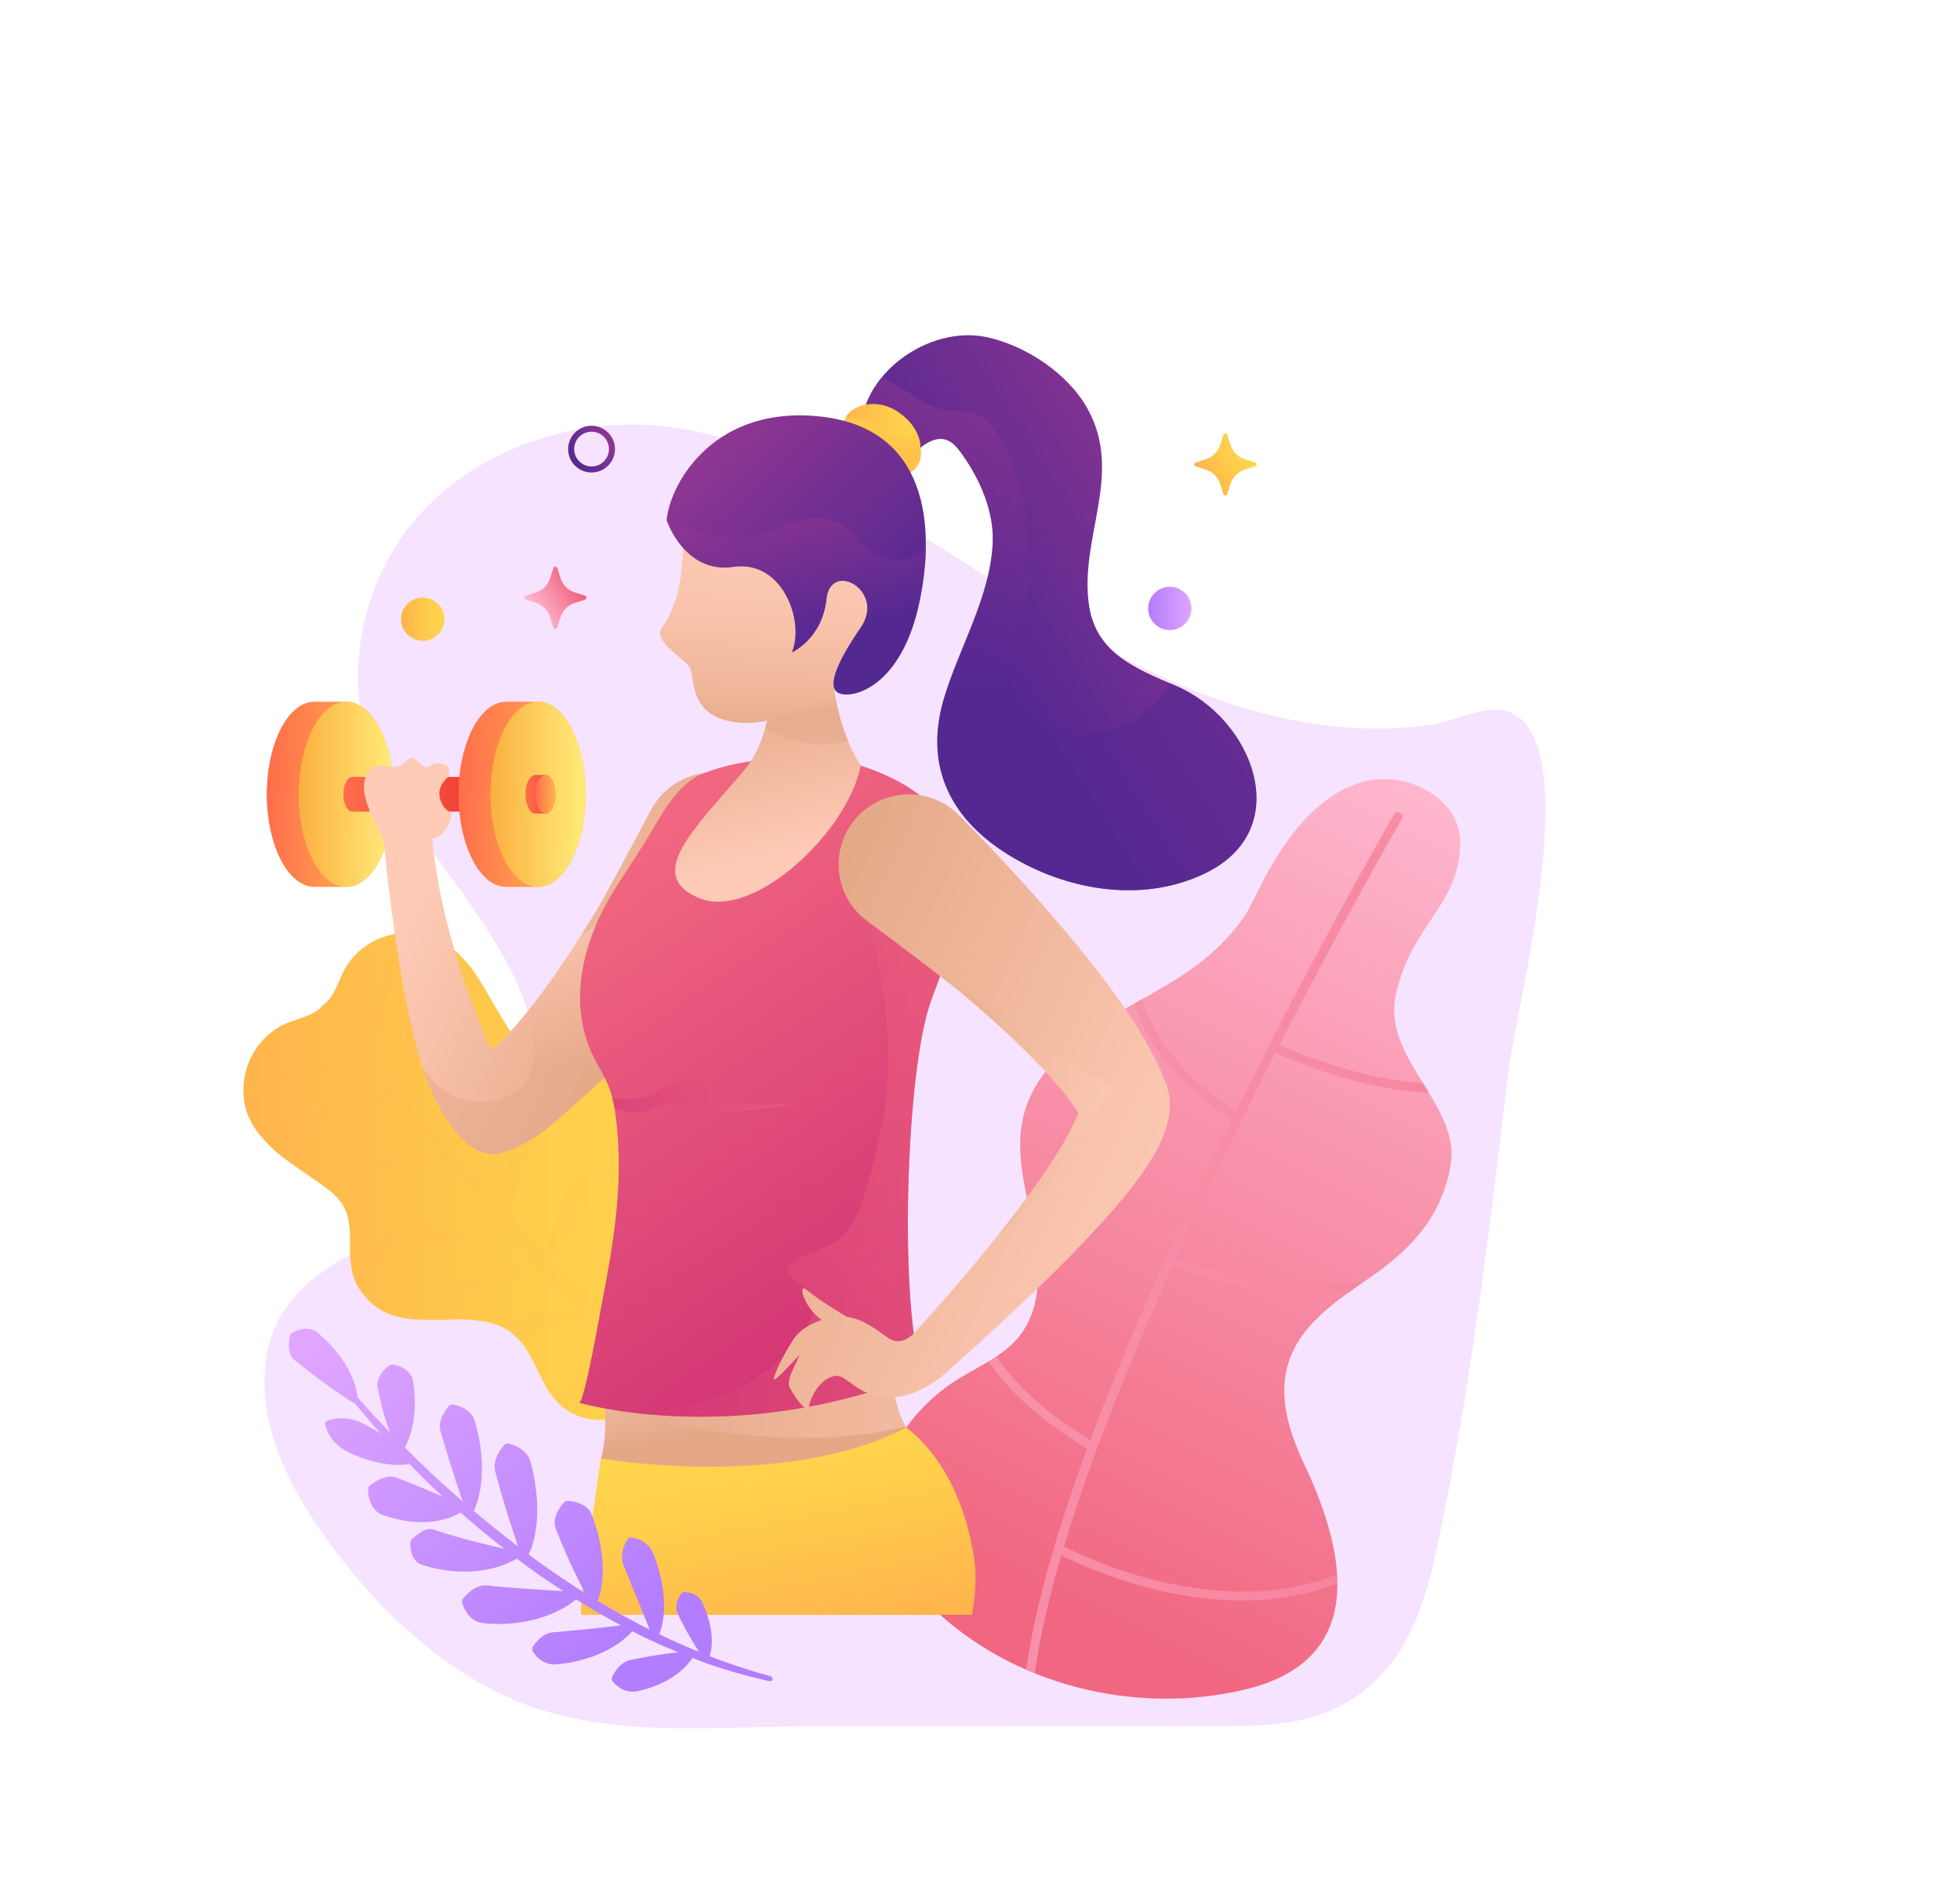 <svg width="730" height="704" viewBox="0 0 730 704" fill="none" xmlns="http://www.w3.org/2000/svg">
<g opacity="0">
<path d="M15.027 -56.892C-7.646 -128.909 -14.626 -173.604 67.392 -243C344.572 -228.91 918.238 -195.306 995.461 -173.604C1091.99 -146.476 1062.97 146.881 1047.83 184.103C1032.68 221.324 951.297 307.754 916.597 335.513C809.186 293.305 740.829 275.039 661.824 335.513C601.96 381.336 592.424 426.99 579.806 510.265C544.602 475.547 536.789 399.862 539.313 384.721C541.332 372.608 71.178 197.351 111.04 148.774C150.902 100.196 143.217 71.176 136.277 53.511C113.469 -4.541 33.757 2.601 15.027 -56.892Z" fill="#F6E3FF"/>
<path d="M431.337 225.792C385.439 203.635 344.509 172.533 300.077 147.576C273.136 132.447 244.298 119.401 213.565 116.07C172.331 111.603 128.544 126.505 101.603 157.985C74.661 189.453 67.142 237.412 86.64 273.953C113.582 324.473 190.617 386.173 137.883 448.44C105.381 486.81 32.201 484.88 33.515 548.598C34.02 572.988 45.937 595.699 59.951 615.685C79.147 643.04 103.195 667.506 132.386 683.807C178.056 709.307 227.744 702.393 277.912 702.368C339.542 702.33 401.16 702.292 462.79 702.254C479.104 702.242 495.823 702.166 511.113 696.475C522.297 692.312 532.343 685.183 539.963 676.022C553.396 659.872 558.653 638.637 562.988 618.095C577.646 548.522 586.05 477.814 594.416 407.219C597.764 379.019 630.266 257.411 594.542 244.781C584.799 241.336 570.519 248.793 560.839 250.383C546.307 252.768 531.471 252.907 516.838 251.468C487.078 248.516 458.139 238.737 431.337 225.792Z" fill="#F6E3FF"/>
</g>
<path d="M427.098 249.442C389.192 231.142 355.388 205.454 318.693 184.841C296.442 172.346 272.626 161.571 247.244 158.819C213.189 155.13 177.026 167.438 154.776 193.438C132.525 219.429 126.315 259.04 142.419 289.219C164.67 330.946 228.291 381.905 184.739 433.333C157.896 465.024 97.458 463.43 98.543 516.057C98.961 536.201 108.802 554.959 120.377 571.466C136.23 594.059 156.091 614.266 180.199 627.73C217.917 648.791 258.954 643.08 300.387 643.059C351.286 643.028 402.175 642.997 453.074 642.965C466.548 642.955 480.355 642.892 492.984 638.193C502.22 634.754 510.517 628.866 516.81 621.3C527.905 607.961 532.246 590.422 535.826 573.456C547.932 515.994 554.873 457.594 561.782 399.288C564.547 375.996 591.39 275.557 561.886 265.126C553.839 262.281 542.046 268.44 534.052 269.753C522.05 271.722 509.797 271.837 497.711 270.649C473.133 268.21 449.234 260.134 427.098 249.442Z" fill="#F6E3FF"/>
<path d="M189.509 383.228C182.433 372.828 177.726 360.052 167.3 352.319C159.357 346.442 148.388 345.994 139.643 350.339C135.124 352.58 131.335 356.029 128.736 360.354C125.981 364.939 124.917 371.192 120.262 374.402C116.682 378.768 110.347 379.321 105.546 381.686C101.027 383.916 97.27 387.407 94.661 391.722C89.61 400.079 89.161 411.022 94.379 419.411C101.246 430.426 113.603 436.147 123.414 444.036C136.877 454.874 124.113 469.766 136.334 483.417C148.555 497.069 167.279 488.555 182.934 492.859C198.588 497.163 197.931 511.169 207.136 521.84C225.484 540.609 250.782 515.858 250.782 515.858C250.782 515.858 277.562 492.703 260.321 472.913C250.417 462.877 236.39 462.388 233.374 446.464C230.357 430.53 240.377 412.595 227.748 399.319C215.13 386.021 199.225 397.505 189.509 383.228Z" fill="url(#paint0_linear)"/>
<path d="M287.226 538.628L287.164 538.586C271.728 529.04 257.253 517.702 243.299 505.77L238.728 501.737C239.041 501.153 239.364 500.559 239.667 499.975C241.671 496.057 243.654 492.597 246.586 490.19C249.498 487.741 253.297 486.397 257.294 484.761C259.288 483.937 261.344 483.072 263.337 482.02C263.921 481.718 264.506 481.405 265.09 481.072C264.621 479.633 263.995 478.206 263.16 476.778C260.644 477.82 258.014 478.716 255.322 479.706C253.287 480.477 251.189 481.29 249.133 482.426C247.087 483.541 245.063 484.927 243.33 486.657C241.598 488.377 240.178 490.398 239.208 492.556C238.206 494.682 237.674 496.88 237.079 498.965C236.985 499.319 236.859 499.652 236.765 499.996L232.967 496.641L222.885 487.199C222.874 487.189 222.864 487.178 222.854 487.168C224.064 485.855 224.993 484.281 225.661 482.697C226.611 480.488 227.216 478.247 227.707 476.174C228.228 474.1 228.573 472.141 229.23 470.619C229.877 469.066 230.702 468.087 231.735 467.399C232.727 466.669 233.979 466.273 235.753 465.94C237.496 465.596 239.636 465.419 241.973 464.95C243.142 464.721 244.374 464.408 245.605 463.929C246.002 463.772 246.378 463.585 246.753 463.408C243.935 461.709 241.264 459.948 239.03 457.655C237.642 457.676 236.15 457.707 234.501 457.916C233.259 458.082 231.933 458.364 230.587 458.874C229.241 459.385 227.884 460.146 226.757 461.157C226.465 461.396 226.172 461.636 225.901 461.886L225.16 462.762L224.45 463.647C224.221 463.95 224.075 464.283 223.887 464.596C223.125 465.867 222.687 467.201 222.342 468.462C221.038 473.558 221.925 477.737 221.622 481.603C221.518 482.854 221.225 484.062 220.683 485.125C218.074 482.645 215.506 480.113 212.949 477.58C209.985 474.621 206.979 471.703 204.068 468.691C205.717 467.326 207.23 465.69 208.357 463.845C209.735 461.667 210.684 459.333 211.551 457.082C213.252 452.58 214.734 448.266 217.239 445.233C218.46 443.701 220.015 442.524 221.904 441.429C223.793 440.366 225.922 439.46 228.103 438.459C229.69 437.73 231.318 436.959 232.883 436C232.946 434.895 233.029 433.78 233.134 432.665C231.13 433.52 228.938 434.083 226.736 434.697C224.461 435.323 222.092 435.979 219.723 437.011C217.364 438.001 214.932 439.585 213.106 441.711C211.279 443.816 210.048 446.234 209.171 448.599C208.284 450.965 207.647 453.299 207 455.54C205.769 459.625 204.485 463.366 201.949 466.492L193.579 457.822L187.463 451.246C189.175 448.881 190.563 446.307 191.763 443.67C195.061 436.427 196.459 428.924 199.496 422.859C201.031 419.837 202.972 417.388 205.456 415.481C207.94 413.563 210.935 412.104 214.202 410.843C217.468 409.572 220.996 408.488 224.607 407.269C226.433 406.654 228.218 406.029 230.117 405.247C230.597 405.039 231.078 404.799 231.547 404.58C230.597 402.746 229.366 400.985 227.748 399.286C227.634 399.172 227.519 399.067 227.404 398.953C225.838 399.38 224.231 399.766 222.551 400.162C218.919 401.006 215.162 401.892 211.352 403.225C207.574 404.58 203.692 406.446 200.352 409.343C198.672 410.75 197.19 412.469 195.948 414.251C194.706 416.054 193.725 417.971 192.921 419.889C191.325 423.745 190.417 427.611 189.77 431.373C189.436 433.249 189.154 435.114 188.872 436.948C188.59 438.751 188.246 440.544 187.807 442.294C187.213 444.608 186.44 446.901 185.365 449.016L184.134 447.693C180.961 444.337 177.934 440.846 174.835 437.428C172.455 434.812 170.128 432.144 167.801 429.476C169.888 428.017 171.693 426.121 173.081 423.984C176.411 418.878 177.694 413.084 179.761 408.176C180.825 405.716 182.005 403.486 183.727 401.694C185.438 399.88 187.369 398.202 189.623 396.754C192.838 394.576 196.428 392.7 200.029 390.585C198.046 390.084 196.146 389.344 194.362 388.156C191.784 389.344 189.196 390.637 186.659 392.21C184.113 393.784 181.681 395.816 179.677 398.255C177.58 400.683 176.244 403.653 175.273 406.456C174.292 409.291 173.635 412.094 172.988 414.814C172.33 417.534 171.735 420.202 170.639 422.63C169.71 424.724 168.375 426.642 166.59 428.09C166.277 427.736 165.964 427.382 165.651 427.027C159.9 420.42 154.223 413.761 148.618 407.029C148.816 406.842 149.036 406.664 149.234 406.466C151.519 404.101 153.346 401.266 154.609 398.369C155.924 395.472 156.769 392.523 157.656 389.72C158.533 386.916 159.43 384.228 160.495 381.8C161.58 379.455 162.906 377.193 164.43 375.036C167.498 370.722 171.412 366.835 175.952 363.688C176.338 363.417 176.745 363.156 177.141 362.885C176.025 361.27 174.835 359.707 173.562 358.227C173.395 358.3 173.228 358.352 173.061 358.435C170.138 359.728 167.32 361.322 164.795 363.333C162.259 365.324 159.879 367.575 157.896 370.19C155.924 372.806 154.254 375.703 153.085 378.85C151.968 381.935 151.311 384.988 150.695 387.906C150.09 390.835 149.495 393.638 148.848 396.337C148.159 399.005 147.376 401.568 145.999 403.84C142.565 399.682 139.173 395.493 135.812 391.283C137.774 389.021 139.33 386.395 140.425 383.696C141.615 380.83 142.44 377.912 143.275 375.078C144.12 372.254 144.955 369.503 146.03 366.96C147.147 364.49 148.514 362.114 150.121 359.884C153.137 355.715 156.957 352.037 161.319 349.088C159.451 348.389 157.5 347.9 155.517 347.649C154.431 348.358 153.377 349.108 152.375 349.921C149.933 351.891 147.658 354.1 145.748 356.653C143.849 359.196 142.231 361.989 141.093 365.001C139.987 367.981 139.277 370.962 138.62 373.869C137.962 376.777 137.347 379.611 136.574 382.341C135.906 384.645 135.092 386.875 133.923 388.907C132.723 387.385 131.492 385.874 130.302 384.342L130.291 384.332C130.083 384.061 129.697 384.009 129.415 384.207C129.133 384.415 129.07 384.811 129.269 385.093C130.521 386.823 131.805 388.532 133.068 390.262C131.554 392.429 129.54 394.326 127.077 395.514C124.52 396.764 121.65 397.4 118.738 397.713C115.816 398.004 112.841 398.036 109.784 398.296C106.747 398.557 103.542 399.13 100.578 400.61C97.625 402.079 95.12 404.288 93.168 406.831C92.344 407.873 91.634 408.988 90.977 410.124C91.29 412.136 91.822 414.116 92.615 416.012C94.984 411.239 98.397 407.06 102.655 404.309C107.101 401.36 113.071 400.276 118.957 399.349C121.911 398.849 124.917 398.275 127.787 397.098C130.323 396.035 132.681 394.461 134.675 392.481C137.962 396.931 141.292 401.35 144.652 405.727C143.421 407.238 141.907 408.561 140.123 409.478C137.639 410.75 134.8 411.385 131.899 411.646C128.997 411.927 126.002 411.792 122.881 411.938C119.782 412.094 116.421 412.5 113.28 414.011C110.138 415.481 107.508 417.794 105.505 420.441C103.772 422.682 102.436 425.162 101.445 427.746C102.968 429.153 104.576 430.477 106.246 431.738C106.308 431.602 106.371 431.467 106.444 431.331C107.665 428.924 109.126 426.673 110.796 424.683C112.497 422.713 114.355 420.983 116.39 419.545C118.425 418.107 120.878 416.94 123.602 416.064C126.326 415.179 129.258 414.595 132.233 414.063C135.197 413.522 138.234 412.948 141.177 411.792C143.17 411 145.08 409.905 146.833 408.551C152.187 415.47 157.625 422.327 163.135 429.122C163.334 429.372 163.542 429.612 163.741 429.862C161.977 430.675 160.036 431.196 158.063 431.446C152.532 432.165 146.854 430.977 140.801 432.061C133.548 433.426 127.609 438.595 124.457 444.941C125.438 445.848 126.252 446.775 126.931 447.734C130.365 442.128 135.698 437.938 141.793 436.177C146.813 434.604 152.647 434.093 158.314 433.061C160.505 432.634 162.707 432.061 164.795 431.144C167.164 434.062 169.533 436.99 171.965 439.866C174.96 443.409 177.872 447.015 180.93 450.496L182.881 452.747C180.805 455.227 178.018 457.051 174.845 457.728C171.37 458.51 167.707 458.03 164.012 457.488C160.307 456.947 156.404 456.217 152.156 456.603C147.877 457.009 143.755 458.645 140.311 461.157C136.846 463.637 133.976 466.951 132.107 470.765C131.721 471.557 131.377 472.37 131.085 473.193C131.627 475.694 132.577 478.195 134.216 480.675C134.894 478.143 135.927 475.767 137.294 473.652C139.089 470.89 141.469 468.535 144.183 466.722C146.917 464.929 149.944 463.626 153.116 462.887C156.341 462.168 160.015 461.907 163.824 461.688C167.634 461.448 171.61 461.23 175.461 460.104C178.895 459.125 182.015 457.165 184.51 454.643L190.02 461.021L198.129 470.035C195.531 471.87 192.462 473.183 189.31 473.975C187.035 474.558 184.687 474.85 182.339 475.079C180.011 475.319 177.559 475.382 174.939 476.236C173.645 476.653 172.34 477.351 171.234 478.247C170.117 479.133 169.199 480.196 168.437 481.311C166.913 483.552 165.995 485.959 165.306 488.314C164.983 489.398 164.732 490.492 164.482 491.566C165.734 491.534 166.997 491.503 168.26 491.493C168.521 490.878 168.782 490.263 169.032 489.648C169.94 487.553 170.921 485.563 172.132 483.916C173.374 482.28 174.73 481.04 176.536 480.154C178.341 479.227 180.627 478.591 182.923 477.81L189.78 475.538C193.078 474.444 196.407 473.297 199.57 471.62C202.565 475.006 205.727 478.268 208.816 481.582C211.071 483.989 213.335 486.376 215.631 488.752C215.224 488.856 214.807 488.96 214.379 489.023C210.288 489.721 206.019 488.564 201.323 489.012C198.996 489.252 196.397 489.929 194.028 491.764C192.389 493.004 191.22 494.692 190.458 496.422C192.306 497.797 193.798 499.402 195.082 501.174C195.165 500.986 195.238 500.778 195.322 500.601C196.073 499.048 196.981 497.922 198.088 497.193C199.194 496.495 200.78 495.859 202.617 495.234C206.312 493.962 210.664 492.608 214.932 491.42C215.757 491.18 216.592 490.888 217.427 490.586C217.781 490.94 218.115 491.305 218.47 491.649L228.301 501.549L233.561 506.53C232.674 507.541 231.62 508.406 230.43 509.052C226.725 511.084 222.342 511.678 218.157 513.367C216.059 514.211 213.993 515.347 212.146 516.91C211.206 517.66 210.361 518.567 209.578 519.505C208.858 520.422 208.263 521.422 207.804 522.464C208.827 523.444 209.87 524.309 210.924 525.038C211.018 524.861 211.112 524.663 211.217 524.486C211.707 523.694 212.229 522.965 212.855 522.318C213.513 521.651 214.212 521.005 214.984 520.432C216.519 519.275 218.23 518.233 220.025 517.181C223.615 515.034 227.529 512.877 231.286 510.47C232.518 509.657 233.635 508.667 234.668 507.593L238.446 511.168C252.17 523.777 266.489 535.866 282.206 546.381C282.248 546.412 282.3 546.443 282.342 546.475C284.513 547.819 287.352 547.152 288.698 544.984C290.065 542.817 289.397 539.972 287.226 538.628Z" fill="url(#paint1_linear)"/>
<path d="M485.918 545.746C480.574 534.418 476.275 521.663 479.343 509.522C483.444 493.297 498.577 484.053 511.394 475.07C526.172 464.711 537.12 452.685 540.293 433.979C543.81 413.273 518.95 396.911 519.273 375.902C519.346 371.14 520.745 366.502 522.362 362.021C529.313 342.742 543.904 334.457 543.862 313.584C543.831 297.368 523.907 286.937 508.2 291.074C492.503 295.211 481.305 308.988 473.227 323.046C465.149 337.104 466.443 339.564 455.193 351.267C443.618 363.303 427.932 370.296 413.624 378.924C399.326 387.553 385.33 399.246 381.249 415.43C377.784 429.175 382.095 443.494 384.85 457.406C387.605 471.308 388.346 487.2 379.319 498.132C373.599 505.062 364.958 508.72 357.297 513.409C338.272 525.06 323.619 547.247 328.419 569.006C330.914 580.292 338.209 589.942 346.454 598.04C376.647 627.677 422.62 639.057 463.531 629.376C508.461 618.726 502.262 580.386 485.918 545.746Z" fill="url(#paint2_linear)"/>
<path opacity="0.5" d="M404.847 539.733C404.032 539.15 402.874 538.399 401.517 537.513C393.836 532.532 379.225 523.028 368.193 507.115C369.174 506.531 370.134 505.927 371.074 505.291C381.75 520.662 395.913 529.864 403.354 534.689C404.398 535.367 405.306 535.95 406.057 536.471C416.984 507.146 431.397 473.778 449.265 436.46C452.427 429.852 455.6 423.339 458.752 416.962C452.886 413.408 430.228 398.36 422.474 373.818C423.476 373.255 424.467 372.692 425.469 372.13C432.566 395.692 454.326 410.323 460.244 413.939C464.46 405.425 468.635 397.172 472.695 389.262C472.705 389.252 472.705 389.231 472.705 389.22C472.716 389.2 472.726 389.179 472.737 389.158C498.056 339.782 518.939 303.819 519.211 303.35C519.68 302.548 520.703 302.277 521.507 302.746C522.31 303.215 522.582 304.236 522.112 305.038C521.58 305.945 501.375 340.835 476.567 389.179C482.944 392.034 507 402.163 530.013 403.466C530.733 404.633 531.453 405.8 532.162 406.978C524.199 406.738 515.339 405.384 505.612 402.893C491.251 399.225 479.197 394.056 475.022 392.18C463.124 415.471 450.246 441.712 438.024 468.703C445.674 471.6 477.965 482.75 508.19 477.269C506.155 478.676 504.098 480.103 502.053 481.573C498.337 481.979 494.486 482.198 490.51 482.198C485.584 482.198 480.47 481.885 475.189 481.25C456.81 479.051 441.5 473.621 436.647 471.756C420.762 507.052 406.099 543.464 396.278 576.082C401.267 578.635 420.877 588.066 445.048 591.526C464.899 594.371 482.589 592.652 497.993 586.43C498.066 587.566 498.097 588.702 498.108 589.817C487.243 594.027 475.325 596.164 462.519 596.164C456.716 596.164 450.726 595.726 444.579 594.851C420.804 591.453 401.288 582.366 395.318 579.354C390.695 595.111 387.24 609.93 385.393 623.238C384.318 622.8 383.243 622.363 382.178 621.894C385.32 599.717 392.876 572.289 404.847 539.733Z" fill="url(#paint3_linear)"/>
<path d="M219.148 575.739L223.782 543.266C223.782 543.266 313.401 533.293 337.531 531.751C357.611 546.945 361.942 575.739 361.942 575.739C365.073 587.817 361.942 601.521 361.942 601.521H216.456C215.996 594.142 219.148 575.739 219.148 575.739Z" fill="url(#paint4_linear)"/>
<path d="M223.782 509.784C223.782 509.784 227.602 531.189 223.782 543.267C223.782 543.267 291.975 555.356 337.53 531.752C333.345 525.853 330.141 504.959 330.141 504.959C330.141 504.959 230.628 515.557 223.782 509.784Z" fill="url(#paint5_linear)"/>
<path opacity="0.5" d="M330.141 504.959C330.141 504.959 333.189 524.863 337.228 531.304C288.52 543.913 225.369 524.665 225.369 524.665C227.111 521.893 231.443 516.735 236.066 511.483C264.328 511.972 330.141 504.959 330.141 504.959Z" fill="url(#paint6_linear)"/>
<path d="M99.378 295.858C99.378 276.819 107.31 261.396 117.099 261.396H128.997C138.786 261.396 146.718 276.829 146.718 295.858C146.718 314.898 138.786 330.321 128.997 330.321H117.099C112.486 330.321 108.291 326.892 105.139 321.275C103.542 318.431 102.217 315.023 101.246 311.219C100.046 306.602 99.378 301.381 99.378 295.858Z" fill="url(#paint7_linear)"/>
<path opacity="0.5" d="M99.378 295.859C99.378 295.067 99.398 294.285 99.419 293.514C99.576 293.785 100.964 295.859 105.107 295.859C109.532 295.859 111.401 292.222 111.401 292.222C112.34 296.578 125.667 320.15 131.376 330.009C130.593 330.217 129.8 330.332 128.986 330.332H117.089C112.476 330.332 108.28 326.903 105.128 321.286C103.531 318.441 102.206 315.034 101.235 311.23C100.046 306.603 99.378 301.382 99.378 295.859Z" fill="url(#paint8_linear)"/>
<path d="M128.997 330.321C119.21 330.321 111.276 314.892 111.276 295.858C111.276 276.825 119.21 261.396 128.997 261.396C138.784 261.396 146.718 276.825 146.718 295.858C146.718 314.892 138.784 330.321 128.997 330.321Z" fill="url(#paint9_linear)"/>
<path opacity="0.5" d="M144.913 311.032C142.022 322.453 135.989 330.321 128.997 330.321C119.207 330.321 111.276 314.888 111.276 295.859C111.276 294.629 111.307 293.42 111.369 292.222C115.711 299.767 127.473 316.347 144.913 311.032Z" fill="url(#paint10_linear)"/>
<path d="M131.199 289.387H170.785C172.622 289.387 174.114 292.284 174.114 295.858C174.114 299.433 172.622 302.33 170.785 302.33H131.199C129.362 302.33 127.87 299.433 127.87 295.858C127.88 292.284 129.362 289.387 131.199 289.387Z" fill="url(#paint11_linear)"/>
<path d="M188.517 261.396H200.415C210.204 261.396 218.136 276.829 218.136 295.858C218.136 314.898 210.204 330.321 200.415 330.321H188.517C178.727 330.321 170.796 314.887 170.796 295.858C170.796 276.819 178.727 261.396 188.517 261.396Z" fill="url(#paint12_linear)"/>
<path opacity="0.5" d="M170.837 293.556C171.077 293.941 172.507 295.859 176.504 295.859C180.929 295.859 182.798 292.222 182.798 292.222C183.737 296.578 197.075 320.161 202.784 330.019C202.011 330.217 201.229 330.332 200.425 330.332H188.527C178.738 330.332 170.806 314.898 170.806 295.869C170.795 295.087 170.806 294.316 170.837 293.556Z" fill="url(#paint13_linear)"/>
<path d="M182.693 295.858C182.693 314.898 190.625 330.321 200.415 330.321C210.204 330.321 218.136 314.887 218.136 295.858C218.136 276.819 210.204 261.396 200.415 261.396C190.625 261.396 182.693 276.819 182.693 295.858Z" fill="url(#paint14_linear)"/>
<path d="M199.403 288.678H203.139C205.174 288.678 206.834 291.898 206.834 295.858C206.834 299.828 205.185 303.038 203.139 303.038H199.403C197.368 303.038 195.708 299.818 195.708 295.858C195.708 291.887 197.368 288.678 199.403 288.678Z" fill="url(#paint15_linear)"/>
<path d="M199.454 295.858C199.454 299.828 201.103 303.038 203.149 303.038C205.184 303.038 206.843 299.818 206.843 295.858C206.843 291.887 205.194 288.678 203.149 288.678C201.103 288.678 199.454 291.887 199.454 295.858Z" fill="url(#paint16_linear)"/>
<path opacity="0.5" d="M216.33 311.032C213.439 322.453 207.407 330.321 200.414 330.321C190.625 330.321 182.693 314.888 182.693 295.859C182.693 294.629 182.724 293.42 182.797 292.222C187.129 299.767 198.891 316.347 216.33 311.032Z" fill="url(#paint17_linear)"/>
<path d="M135.604 294.618C134.956 288.136 139.068 284.905 141.229 285.114C143.389 285.332 147.063 286.385 149.234 285.103C151.394 283.821 152.26 281.299 154.64 282.883C157.019 284.467 158.105 286.844 160.046 285.332C161.987 283.821 163.72 284.04 165.88 284.905C168.04 285.77 167.174 289.157 167.174 289.157C167.174 289.157 162.613 292.533 163.834 297.317C165.056 302.1 168.051 302.121 168.166 303.486C168.28 304.851 165.557 311.906 161.705 312.24C161.507 312.386 161.278 312.521 161.037 312.657C164.461 351.423 182.485 390.19 182.485 390.19C182.954 390.305 183.403 390.388 183.841 390.472C186.774 387.877 189.895 384.604 192.89 381.124C196.365 377.07 199.778 372.693 203.086 368.139C209.703 359.02 216.028 349.329 222.018 339.356C225.243 334.01 234.532 316.638 242.464 301.683C249.414 288.584 265.863 283.863 278.72 291.293C292.215 299.088 295.941 316.867 286.704 329.414C284.471 332.446 282.634 334.927 281.695 336.146C274.17 346.036 266.457 355.8 258.411 365.409C250.333 374.996 242.067 384.5 233.019 393.702C228.5 398.308 223.772 402.831 218.679 407.25C209.213 415.441 201.938 423.715 189.874 428.415C187.567 429.311 185.136 430.093 182.673 429.853C172.507 428.863 164.951 415.691 160.923 406.739C160.641 406.114 160.38 405.52 160.13 404.936C155.767 394.734 153.502 383.427 151.206 372.849C148.107 358.551 142.794 317.555 143.212 313.855C143.222 313.845 136.261 301.089 135.604 294.618Z" fill="url(#paint18_linear)"/>
<path opacity="0.5" d="M160.129 404.936C159.127 402.581 158.24 400.153 157.426 397.704C171.349 418.671 195.186 409.855 197.826 399.309C199.58 392.306 198.974 381.332 198.859 373.746C200.279 371.912 201.688 370.046 203.076 368.139C207.647 361.845 212.062 355.269 216.341 348.526C219.326 346.286 222.018 344.504 223.772 343.545C229.345 340.533 237.068 368.41 242.724 374.444C243.935 375.736 244.676 377.966 245.073 380.801C241.169 385.157 237.172 389.461 232.998 393.702C228.479 398.308 223.751 402.831 218.658 407.25C209.192 415.441 201.917 423.715 189.853 428.415C187.546 429.311 185.115 430.093 182.651 429.853C172.486 428.863 164.93 415.691 160.902 406.739C160.641 406.114 160.38 405.509 160.129 404.936Z" fill="url(#paint19_linear)"/>
<path d="M320.55 163.03C319.319 139.52 346.016 120.929 367.525 125.587C382.116 128.744 397.771 139.103 405.076 152.286C418.654 176.796 401.758 200.484 405.65 225.755C408.364 243.419 423.393 249.223 438.108 255.518C466.61 267.721 482.892 308.905 448.806 325.329C426.993 335.844 401.016 332.311 380.206 321.077C355.837 307.926 343.365 287.459 351.641 259.936C357.225 241.345 368.6 222.774 369.728 202.714C370.406 190.573 364.885 178.13 357.84 168.522C356.358 166.5 354.615 164.458 352.205 163.749C348.917 162.78 345.452 164.593 342.801 166.761C340.15 168.928 337.739 171.586 334.515 172.753C329.15 174.702 322.481 171.242 320.989 165.74C320.738 164.864 320.603 163.957 320.55 163.03Z" fill="url(#paint20_linear)"/>
<path opacity="0.5" d="M334.681 143.959C341.475 147.607 346.193 152.661 354.125 152.88C361.211 153.067 366.492 153.932 370.729 160.32C379.204 173.086 390.632 205.475 378.097 240.073C366.043 273.338 418.07 287.021 435.843 254.569C436.594 254.892 437.346 255.215 438.097 255.538C466.6 267.742 482.881 308.926 448.795 325.35C426.982 335.865 401.006 332.332 380.195 321.098C355.826 307.946 343.354 287.479 351.63 259.957C357.214 241.366 368.59 222.795 369.717 202.734C370.395 190.594 364.874 178.151 357.83 168.543C356.348 166.521 354.605 164.478 352.194 163.77C348.906 162.801 345.441 164.614 342.79 166.782C340.14 168.949 337.729 171.606 334.504 172.774C329.139 174.722 322.47 171.263 320.978 165.76C320.738 164.874 320.602 163.968 320.55 163.051C320.112 154.62 323.264 146.825 328.482 140.51C330.757 141.479 333.721 143.449 334.681 143.959Z" fill="url(#paint21_linear)"/>
<path d="M342.79 166.772C342.79 166.772 343.364 159.727 334.911 153.724C326.468 147.722 316.897 150.942 314.779 155.892C312.66 160.842 314.737 166.376 327.334 173.785C339.941 181.194 344.095 172.316 342.79 166.772Z" fill="url(#paint22_linear)"/>
<path opacity="0.5" d="M314.779 155.892C314.779 155.882 314.789 155.882 314.789 155.871C322.877 154.985 329.108 160.821 334.639 162.801C337.906 163.968 340.077 162.582 341.392 161.05C342.978 164.302 342.79 166.772 342.79 166.772C344.095 172.305 339.941 181.184 327.334 173.785C314.737 166.376 312.66 160.842 314.779 155.892Z" fill="url(#paint23_linear)"/>
<path d="M320.582 285.166C320.582 285.166 290.295 277.392 262.126 288C253.662 291.189 247.755 300.891 243.497 308.27C238.738 316.513 233.311 324.204 228.353 332.259C217.186 350.402 211.185 373.443 221.006 393.556C222.895 397.423 225.306 401.039 226.851 405.061C228.426 409.136 229.063 413.492 229.564 417.827C232.215 441.025 228.531 463.211 224.064 486.023C223.594 488.431 217.635 522.518 215.683 522.518C215.683 522.518 274.306 539.723 343.49 511.597C334.921 487.753 337.05 399.225 346.84 372.568C356.64 345.9 375.76 303.288 320.582 285.166Z" fill="url(#paint24_linear)"/>
<path d="M286.016 246.483C286.016 246.483 291.14 270.597 276.487 287.73C258.171 309.145 240.105 326.152 260.394 334.541C280.682 342.92 315.687 309.968 320.582 285.166C312.264 272.244 309.049 253.496 310.26 243.012C303.779 240.918 286.016 246.483 286.016 246.483Z" fill="url(#paint25_linear)"/>
<path opacity="0.5" d="M310.187 243.992C309.477 252.246 311.283 264.907 315.896 276.048C302.579 279.622 291.411 274.953 285.055 271.098C287.675 261.323 286.882 252.235 286.339 248.411C292.33 246.816 303.695 245.274 310.187 243.992Z" fill="url(#paint26_linear)"/>
<path d="M336.508 185.196C336.508 185.196 331.874 161.853 303.267 160.394C274.671 158.935 254.57 177.172 254.57 196.138C254.57 215.105 252.525 225.213 246.492 233.957C243.069 238.927 254.57 245.003 256.887 248.65C259.204 252.298 255.708 267.554 275.777 269.211C295.857 270.889 346.297 248.088 336.508 185.196Z" fill="url(#paint27_linear)"/>
<path d="M248.277 193.679C248.277 193.679 254.894 213.875 273.179 211.155C291.463 208.435 299.802 231.455 294.96 243.012C294.96 243.012 306.242 237.958 307.797 223.202C309.352 208.445 329.974 220.096 320.634 233.685C311.293 247.285 307.056 257.383 313.652 258.55C320.248 259.717 336.111 253.496 342.331 224.754C348.552 196.013 345.462 159.883 306.2 155.225C266.948 150.566 249.832 178.922 248.277 193.679Z" fill="url(#paint28_linear)"/>
<path opacity="0.5" d="M287.623 197.608C304.113 189.646 314.007 193.22 318.953 200.348C323.232 206.528 336.362 213.302 344.815 204.163C344.701 211.103 343.772 218.117 342.331 224.744C336.111 253.486 320.248 259.707 313.652 258.54C307.056 257.373 311.303 247.275 320.634 233.675C329.974 220.076 309.352 208.425 307.797 223.192C306.242 237.948 294.96 243.002 294.96 243.002C299.802 231.445 291.463 208.435 273.179 211.155C254.894 213.875 248.277 193.679 248.277 193.679C248.277 193.679 271.133 205.569 287.623 197.608Z" fill="url(#paint29_linear)"/>
<path opacity="0.5" d="M300.616 480.605C290.034 473.258 291.14 471.695 303.413 466.255C315.687 460.805 319.329 460.356 327.96 421.308C336.602 382.26 322.846 342.941 322.846 342.941C329.161 337.574 343.313 340.888 355.868 345.536C353.509 355.249 349.762 364.617 346.84 372.569C337.04 399.226 334.911 487.754 343.49 511.597C298.874 529.73 258.661 529.021 235.711 526.229C286.235 525.812 311.199 487.952 300.616 480.605Z" fill="url(#paint30_linear)"/>
<path d="M288.207 513.483C288.573 511.513 291.203 505.552 295.482 498.976C298.247 494.725 303.027 492.64 306.064 491.702C299.552 487.263 296.64 477.217 300.616 480.604C305.062 484.397 315.28 490.452 315.28 490.452C315.29 490.473 315.301 490.483 315.311 490.504C321.917 491.286 327 495.902 331.123 498.56C336.487 502.009 341.152 495.777 341.152 495.777C344.429 492.224 347.758 488.503 351.004 484.804C354.26 481.094 357.485 477.353 360.658 473.59C366.993 466.035 373.172 458.376 379.058 450.622C384.944 442.9 390.538 434.949 395.287 427.102C397.624 423.204 399.774 419.234 401.162 415.784C401.34 415.347 401.507 414.909 401.653 414.482C399.534 411.189 396.779 407.614 393.794 404.113C390.319 400.059 386.509 396.015 382.523 392.055C374.528 384.114 365.908 376.382 356.964 368.941C352.163 364.94 336.414 353.091 322.846 342.961C310.949 334.093 308.82 317.127 318.15 305.591C327.95 293.482 346.109 292.554 357.099 303.601C359.761 306.268 361.921 308.467 362.985 309.582C371.606 318.534 380.091 327.642 388.346 337.063C396.591 346.504 404.721 356.134 412.424 366.471C416.275 371.64 420.032 376.997 423.612 382.708C427.17 388.46 430.604 394.483 433.516 401.726L432.702 400.173C434.069 402.549 434.862 404.998 435.259 407.135C435.666 409.292 435.718 411.157 435.645 412.783C435.478 416.045 434.852 418.421 434.215 420.505C432.879 424.601 431.314 427.55 429.738 430.311C426.565 435.73 423.236 440.139 419.844 444.401C413.06 452.832 405.942 460.314 398.793 467.692C391.623 475.029 384.297 482.073 376.887 488.993C369.487 495.954 362.046 502.676 354.365 509.45C354.365 509.45 343.636 520.746 331.123 520.465C318.609 520.183 315.572 511.607 310.813 512.555C306.054 513.504 302.537 518.808 301.357 523.539C300.314 527.739 294.699 517.86 294.24 517.099C292.33 513.931 296.922 507.709 297.725 504.771C293.019 509.658 287.832 515.452 288.207 513.483Z" fill="url(#paint31_linear)"/>
<path opacity="0.5" d="M371.804 459.94C371.794 459.94 371.794 459.95 371.783 459.95C374.246 456.855 376.689 453.739 379.068 450.613C384.954 442.891 390.548 434.939 395.297 427.092C397.635 423.195 399.785 419.224 401.173 415.775C401.35 415.337 401.517 414.899 401.663 414.472C399.545 411.179 396.789 407.605 393.805 404.103C390.329 400.049 386.52 396.006 382.533 392.046C374.539 384.105 365.918 376.372 356.974 368.932C355.554 367.754 353.175 365.878 350.19 363.575C350.19 363.575 386.989 386.731 394.243 393.536C401.496 400.331 417.381 402.227 413.603 407.136C409.814 412.034 387.887 448.549 371.804 459.94Z" fill="url(#paint32_linear)"/>
<path opacity="0.5" d="M241.712 413.419C238.028 415.014 233.436 414.555 228.927 413.055C228.687 411.606 228.395 410.168 228.03 408.751C231.912 409.543 236.16 409.73 240.376 408.605C246.826 406.896 251.001 400.664 258.254 402.863C258.901 403.061 259.538 403.311 260.143 403.634C262.825 405.072 264.735 407.49 267.501 408.813C271.415 410.689 275.975 411.179 280.254 411.46C286.986 411.762 295.711 411.054 295.711 411.054C295.711 411.054 273.596 415.743 263.159 413.315C252.723 410.897 252.754 408.636 241.712 413.419Z" fill="url(#paint33_linear)"/>
<path d="M195.781 221.899L199.684 220.638C202.137 219.846 204.057 217.928 204.84 215.49L206.103 211.592C206.332 210.883 207.334 210.883 207.564 211.592L208.827 215.49C209.62 217.938 211.54 219.856 213.982 220.638L217.886 221.899C218.595 222.128 218.595 223.128 217.886 223.358L213.982 224.618C211.53 225.41 209.609 227.328 208.827 229.767L207.564 233.664C207.334 234.373 206.332 234.373 206.103 233.664L204.84 229.767C204.047 227.318 202.126 225.4 199.684 224.618L195.781 223.358C195.071 223.128 195.071 222.128 195.781 221.899Z" fill="url(#paint34_linear)"/>
<path d="M445.33 172.274L449.234 171.013C451.686 170.221 453.607 168.303 454.389 165.865L455.652 161.967C455.882 161.258 456.884 161.258 457.113 161.967L458.376 165.865C459.169 168.314 461.09 170.231 463.532 171.013L467.435 172.274C468.145 172.503 468.145 173.503 467.435 173.733L463.532 174.993C461.079 175.785 459.159 177.703 458.376 180.142L457.113 184.039C456.884 184.748 455.882 184.748 455.652 184.039L454.389 180.142C453.596 177.693 451.676 175.775 449.234 174.993L445.33 173.733C444.621 173.503 444.621 172.492 445.33 172.274Z" fill="url(#paint35_linear)"/>
<path d="M220.328 176.004C225.139 176.004 229.053 172.096 229.053 167.292C229.053 162.488 225.139 158.58 220.328 158.58C215.516 158.58 211.603 162.488 211.603 167.292C211.603 172.096 215.516 176.004 220.328 176.004ZM220.328 160.81C223.907 160.81 226.809 163.718 226.809 167.282C226.809 170.856 223.897 173.753 220.328 173.753C216.748 173.753 213.847 170.846 213.847 167.282C213.836 163.718 216.748 160.81 220.328 160.81Z" fill="url(#paint36_linear)"/>
<path d="M435.697 234.696C431.242 234.696 427.63 231.089 427.63 226.641C427.63 222.192 431.242 218.585 435.697 218.585C440.153 218.585 443.765 222.192 443.765 226.641C443.765 231.089 440.153 234.696 435.697 234.696Z" fill="url(#paint37_linear)"/>
<path d="M157.437 238.687C152.981 238.687 149.369 235.081 149.369 230.632C149.369 226.183 152.981 222.576 157.437 222.576C161.892 222.576 165.504 226.183 165.504 230.632C165.504 235.081 161.892 238.687 157.437 238.687Z" fill="url(#paint38_linear)"/>
<path d="M287.059 624.437L287.039 624.426C279.326 622.3 271.738 619.778 264.287 616.912C264.986 614.859 265.143 612.723 265.111 610.681C265.038 608.263 264.652 605.939 264.057 603.709C263.452 601.479 262.69 599.322 261.74 597.258C261.323 596.206 260.665 595.247 259.622 594.507C258.557 593.777 257.252 593.173 255.113 593.048C254.414 593.006 253.788 593.361 253.454 593.913L253.412 593.976C252.306 595.768 251.992 597.112 251.898 598.332C251.815 599.54 252.118 600.562 252.608 601.479C253.495 603.375 254.466 605.22 255.447 607.054C256.438 608.888 257.503 610.681 258.578 612.473C259.152 613.421 259.736 614.349 260.321 615.308C255.332 613.286 250.417 611.097 245.574 608.742C246.649 605.866 247.139 602.823 247.306 599.822C247.442 596.362 247.119 592.933 246.503 589.588C245.856 586.264 244.969 583.002 243.779 579.865C243.257 578.271 242.537 576.749 241.201 575.499C239.834 574.269 238.174 573.175 235.315 572.727C234.626 572.623 233.958 572.946 233.624 573.519L233.582 573.592C232.121 576.02 231.777 577.844 231.662 579.573C231.589 581.272 232.059 582.721 232.685 584.117C233.77 586.962 234.97 589.776 236.108 592.6L239.594 601.083L241.963 607.012C241.952 607.012 241.942 607.002 241.932 607.002C240.116 606.116 238.331 605.189 236.567 604.209L231.234 601.354C228.343 599.697 225.463 598.05 222.613 596.331C223.772 593.277 224.273 590.088 224.471 586.941C224.649 583.336 224.346 579.792 223.772 576.322C223.187 572.862 222.29 569.496 221.131 566.224C220.557 564.588 220.109 562.9 218.595 561.649C217.134 560.388 215.151 559.325 211.54 559.085C210.862 559.044 210.236 559.336 209.839 559.825L209.787 559.898C207.543 562.681 206.854 564.682 206.635 566.495C206.531 567.402 206.625 568.214 206.844 568.975C207.094 569.725 207.428 570.455 207.7 571.195C208.837 574.154 210.09 577.072 211.394 579.969C212.667 582.877 214.045 585.753 215.496 588.661C216.278 590.224 217.061 591.797 217.886 593.402C212.01 589.734 206.259 585.857 200.655 581.783C199.382 580.887 198.14 579.938 196.887 579C198.421 575.884 199.183 572.497 199.653 569.184C200.196 565.338 200.175 561.534 199.903 557.793C199.622 554.042 199.048 550.363 198.181 546.757C197.795 544.944 197.399 543.131 196.052 541.578C194.727 540.036 192.974 538.608 189.623 537.733C188.945 537.555 188.256 537.785 187.818 538.274L187.776 538.316C185.511 540.859 184.75 542.881 184.374 544.788C184.196 545.736 184.207 546.632 184.332 547.487C184.468 548.341 184.76 549.165 184.958 550.009C185.814 553.354 186.795 556.668 187.776 559.971C188.757 563.275 189.843 566.568 190.907 569.861C191.565 571.883 192.233 573.894 192.911 575.978C187.317 571.758 181.848 567.37 176.505 562.827C177.84 559.794 178.623 556.595 179.082 553.385C179.573 549.717 179.594 546.028 179.302 542.391C179.02 538.754 178.394 535.169 177.465 531.657C177.235 530.782 177.006 529.896 176.724 529.031C176.411 528.176 175.941 527.353 175.294 526.613C173.958 525.133 172.132 523.768 168.646 523.205C168.061 523.112 167.498 523.351 167.153 523.779L166.913 524.081C164.847 526.655 164.106 528.562 163.876 530.354C163.563 532.157 164.231 533.637 164.68 535.211C165.588 538.347 166.569 541.474 167.54 544.61C168.51 547.747 169.523 550.894 170.587 554.094C171.14 555.792 171.704 557.501 172.299 559.252C169.209 556.564 166.152 553.864 163.135 551.092C158.929 547.226 154.838 543.235 150.81 539.181C152.093 536.763 152.907 534.314 153.492 531.834C154.129 529.062 154.452 526.269 154.504 523.487C154.546 520.704 154.4 517.922 153.93 515.171C153.795 513.785 153.408 512.43 152.302 511.232C151.759 510.637 151.06 510.075 150.163 509.575C149.213 509.085 148.242 508.605 146.698 508.293H146.687C145.998 508.157 145.32 508.345 144.819 508.751C142.45 510.669 141.573 512.149 140.937 513.566C140.363 514.973 140.488 516.213 140.791 517.432C141.229 519.902 141.824 522.361 142.46 524.842C143.118 527.322 143.89 529.812 144.84 532.324C145.017 532.782 145.205 533.251 145.393 533.72C141.208 529.427 137.127 525.019 133.193 520.506C132.859 517.599 131.972 514.848 130.824 512.274C129.509 509.387 127.818 506.73 125.918 504.27C124.019 501.8 121.89 499.56 119.573 497.528C118.999 497.017 118.415 496.496 117.799 496.027C117.162 495.579 116.421 495.245 115.576 495.089C113.854 494.787 111.787 494.839 108.823 496.465C108.343 496.725 108.03 497.194 107.957 497.694L107.884 498.153C107.394 501.3 107.634 503.134 108.228 504.572C108.771 506.073 109.94 506.75 110.994 507.626C113.092 509.356 115.263 511.023 117.444 512.69C119.625 514.358 121.869 515.984 124.196 517.609C126.524 519.245 128.893 520.892 131.659 522.559L131.69 522.58C131.846 522.674 132.013 522.705 132.18 522.726C135.27 526.551 138.463 530.281 141.74 533.939C141.052 533.512 140.363 533.074 139.663 532.668C138.411 531.98 137.18 531.271 135.896 530.636C134.633 529.969 133.349 529.343 131.94 528.968C130.542 528.572 129.06 528.312 127.432 528.301C125.814 528.27 124.092 528.437 122.057 529.114L122.026 529.125C121.316 529.354 120.93 530.104 121.128 530.813C122.266 534.856 124.395 537.222 126.774 539.129C127.985 540.046 129.3 540.755 130.678 541.349C132.034 541.995 133.433 542.547 134.842 543.068C137.67 544.1 140.624 544.881 143.702 545.319C146.51 545.705 149.401 545.83 152.459 545.319C155.193 548.112 157.938 550.894 160.745 553.604C162.144 554.948 163.584 556.24 165.014 557.554C164.607 557.376 164.179 557.178 163.772 557.001C161.121 555.844 158.554 554.719 155.997 553.708C153.44 552.676 150.904 551.645 148.326 550.676C147.053 550.144 145.727 549.79 144.047 550.175C142.367 550.519 140.53 551.197 137.9 553.229L137.868 553.26C137.326 553.687 137.044 554.333 137.065 554.98C137.18 558.252 138.056 560.201 139.142 561.743C140.269 563.223 141.688 564.088 143.264 564.546C146.343 565.651 149.568 566.37 152.855 566.766C156.153 567.131 159.514 567.078 162.854 566.516C165.818 565.953 168.761 565.109 171.495 563.389C176.766 568.037 182.182 572.539 187.724 576.864C186.106 576.499 184.53 576.155 182.975 575.759C179.782 574.967 176.682 574.259 173.645 573.404C170.608 572.55 167.602 571.758 164.659 570.799C163.918 570.58 163.177 570.361 162.457 570.111C161.716 569.892 161.038 569.538 160.224 569.548C158.575 569.58 156.769 570.34 153.701 573.06L153.502 573.237C153.043 573.644 152.814 574.217 152.803 574.78C152.793 579.011 154.17 580.991 155.725 582.168C156.519 582.741 157.447 582.95 158.335 583.221C159.232 583.492 160.13 583.742 161.027 583.971C164.649 584.815 168.333 585.357 172.048 585.409C175.753 585.503 179.479 585.097 183.08 584.273C186.367 583.534 189.561 582.283 192.504 580.553C194.445 582.033 196.376 583.502 198.348 584.93C202.085 587.608 205.904 590.182 209.766 592.683C204.13 592.287 198.839 592.037 193.641 591.652C190.27 591.391 186.962 591.151 183.675 590.807C180.324 590.359 177.381 589.828 172.591 595.309L172.549 595.362C172.09 595.883 171.975 596.591 172.184 597.196C174.501 604.074 178.696 604.772 182.579 604.793C186.503 605.074 190.448 604.855 194.309 604.24C198.171 603.657 201.959 602.594 205.56 601.083C208.754 599.728 211.812 598.04 214.556 595.737C215.986 596.622 217.406 597.519 218.846 598.373C222.927 600.843 227.091 603.188 231.297 605.428C229.408 605.658 227.592 605.897 225.755 606.074C222.655 606.429 219.639 606.783 216.612 607.064L207.616 607.898C206.113 607.992 204.631 608.034 203.16 608.846C201.678 609.649 200.217 610.774 198.578 613.223L198.494 613.338C198.119 613.901 198.129 614.609 198.463 615.151C200.05 617.736 201.813 618.819 203.556 619.497C204.433 619.83 205.31 619.966 206.176 619.997C207.042 619.997 207.898 619.872 208.754 619.799C212.187 619.455 215.579 618.705 218.877 617.663C222.175 616.642 225.379 615.224 228.354 613.421C230.994 611.869 233.415 609.899 235.513 607.627C237.131 608.45 238.748 609.284 240.387 610.055C244.426 612.025 248.548 613.797 252.702 615.495C251.554 615.61 250.437 615.745 249.331 615.87C246.795 616.183 244.363 616.569 241.932 616.965C239.51 617.371 237.131 617.861 234.741 618.34C233.551 618.611 232.434 619.205 231.328 620.112C230.232 621.081 229.157 622.29 228.093 624.395L228.03 624.51C227.717 625.114 227.821 625.823 228.228 626.323C229.773 628.199 231.297 629.064 232.789 629.637C234.271 630.147 235.732 630.262 237.11 630.022C239.855 629.46 242.558 628.657 245.146 627.542C247.734 626.437 250.218 625.01 252.504 623.259C254.56 621.717 256.397 619.799 257.9 617.579C259.601 618.236 261.291 618.892 263.003 619.518C270.716 622.248 278.606 624.437 286.569 626.239C287.091 626.354 287.613 626.031 287.727 625.51C287.853 625.083 287.55 624.582 287.059 624.437Z" fill="url(#paint39_linear)"/>
<defs>
<linearGradient id="paint0_linear" x1="266.119" y1="438.151" x2="90.668" y2="438.151" gradientUnits="userSpaceOnUse">
<stop offset="0.013" stop-color="#FFD54C"/>
<stop offset="0.377" stop-color="#FFCD4C"/>
<stop offset="0.957" stop-color="#FFB64C"/>
<stop offset="1" stop-color="#FFB44C"/>
</linearGradient>
<linearGradient id="paint1_linear" x1="289.417" y1="447.411" x2="90.991" y2="447.411" gradientUnits="userSpaceOnUse">
<stop offset="0.013" stop-color="#FFD54C"/>
<stop offset="0.377" stop-color="#FFCD4C"/>
<stop offset="0.957" stop-color="#FFB64C"/>
<stop offset="1" stop-color="#FFB44C"/>
</linearGradient>
<linearGradient id="paint2_linear" x1="379.321" y1="626.992" x2="553.029" y2="280.524" gradientUnits="userSpaceOnUse">
<stop offset="0.074" stop-color="#F16680"/>
<stop offset="0.991" stop-color="#FFBBD2"/>
</linearGradient>
<linearGradient id="paint3_linear" x1="582.958" y1="399.719" x2="339.096" y2="553.686" gradientUnits="userSpaceOnUse">
<stop offset="0.074" stop-color="#F16680"/>
<stop offset="0.991" stop-color="#FFBBD2"/>
</linearGradient>
<linearGradient id="paint4_linear" x1="278.756" y1="534.564" x2="293.601" y2="611.373" gradientUnits="userSpaceOnUse">
<stop offset="0.013" stop-color="#FFD54C"/>
<stop offset="0.377" stop-color="#FFCD4C"/>
<stop offset="0.957" stop-color="#FFB64C"/>
<stop offset="1" stop-color="#FFB44C"/>
</linearGradient>
<linearGradient id="paint5_linear" x1="270.046" y1="486.893" x2="279.065" y2="530.047" gradientUnits="userSpaceOnUse">
<stop offset="0.028" stop-color="#FFCBB7"/>
<stop offset="1" stop-color="#E4A887"/>
</linearGradient>
<linearGradient id="paint6_linear" x1="337.232" y1="520.273" x2="225.373" y2="520.273" gradientUnits="userSpaceOnUse">
<stop offset="0.028" stop-color="#FFCBB7"/>
<stop offset="1" stop-color="#E4A887"/>
</linearGradient>
<linearGradient id="paint7_linear" x1="146.722" y1="295.859" x2="99.376" y2="295.859" gradientUnits="userSpaceOnUse">
<stop offset="0.02" stop-color="#FFB44C"/>
<stop offset="1" stop-color="#FF6D4C"/>
</linearGradient>
<linearGradient id="paint8_linear" x1="131.385" y1="311.273" x2="99.375" y2="311.273" gradientUnits="userSpaceOnUse">
<stop offset="0.02" stop-color="#FFB44C"/>
<stop offset="1" stop-color="#FF6D4C"/>
</linearGradient>
<linearGradient id="paint9_linear" x1="146.722" y1="295.859" x2="111.278" y2="295.859" gradientUnits="userSpaceOnUse">
<stop offset="0.069" stop-color="#FFE876"/>
<stop offset="1" stop-color="#FBB040"/>
</linearGradient>
<linearGradient id="paint10_linear" x1="144.913" y1="311.273" x2="111.278" y2="311.273" gradientUnits="userSpaceOnUse">
<stop offset="0.069" stop-color="#FFE876"/>
<stop offset="1" stop-color="#FBB040"/>
</linearGradient>
<linearGradient id="paint11_linear" x1="174.121" y1="295.859" x2="127.875" y2="295.859" gradientUnits="userSpaceOnUse">
<stop offset="0.02" stop-color="#EF4136"/>
<stop offset="1" stop-color="#FF6D4C"/>
</linearGradient>
<linearGradient id="paint12_linear" x1="218.139" y1="295.859" x2="170.792" y2="295.859" gradientUnits="userSpaceOnUse">
<stop offset="0.02" stop-color="#FFB44C"/>
<stop offset="1" stop-color="#FF6D4C"/>
</linearGradient>
<linearGradient id="paint13_linear" x1="202.777" y1="311.273" x2="170.792" y2="311.273" gradientUnits="userSpaceOnUse">
<stop offset="0.02" stop-color="#FFB44C"/>
<stop offset="1" stop-color="#FF6D4C"/>
</linearGradient>
<linearGradient id="paint14_linear" x1="218.139" y1="295.859" x2="182.695" y2="295.859" gradientUnits="userSpaceOnUse">
<stop offset="0.069" stop-color="#FFE876"/>
<stop offset="1" stop-color="#FBB040"/>
</linearGradient>
<linearGradient id="paint15_linear" x1="206.836" y1="295.859" x2="195.712" y2="295.859" gradientUnits="userSpaceOnUse">
<stop offset="0.02" stop-color="#EF4136"/>
<stop offset="1" stop-color="#FF6D4C"/>
</linearGradient>
<linearGradient id="paint16_linear" x1="206.836" y1="295.859" x2="199.45" y2="295.859" gradientUnits="userSpaceOnUse">
<stop offset="0.02" stop-color="#FFB44C"/>
<stop offset="1" stop-color="#FF6D4C"/>
</linearGradient>
<linearGradient id="paint17_linear" x1="216.33" y1="311.273" x2="182.695" y2="311.273" gradientUnits="userSpaceOnUse">
<stop offset="0.069" stop-color="#FFE876"/>
<stop offset="1" stop-color="#FBB040"/>
</linearGradient>
<linearGradient id="paint18_linear" x1="153.707" y1="325.166" x2="248.224" y2="369.193" gradientUnits="userSpaceOnUse">
<stop offset="0.028" stop-color="#FFCBB7"/>
<stop offset="1" stop-color="#E4A887"/>
</linearGradient>
<linearGradient id="paint19_linear" x1="197.821" y1="351.73" x2="201.969" y2="397.108" gradientUnits="userSpaceOnUse">
<stop offset="0.028" stop-color="#FFCBB7"/>
<stop offset="1" stop-color="#E4A887"/>
</linearGradient>
<linearGradient id="paint20_linear" x1="461.308" y1="186.078" x2="366.426" y2="245.983" gradientUnits="userSpaceOnUse">
<stop stop-color="#8F3692"/>
<stop offset="1" stop-color="#542891"/>
</linearGradient>
<linearGradient id="paint21_linear" x1="386.932" y1="149.554" x2="396.935" y2="258.972" gradientUnits="userSpaceOnUse">
<stop stop-color="#8F3692"/>
<stop offset="1" stop-color="#542891"/>
</linearGradient>
<linearGradient id="paint22_linear" x1="343.018" y1="163.536" x2="314.057" y2="163.536" gradientUnits="userSpaceOnUse">
<stop offset="0.013" stop-color="#FFD54C"/>
<stop offset="0.377" stop-color="#FFCD4C"/>
<stop offset="0.957" stop-color="#FFB64C"/>
<stop offset="1" stop-color="#FFB44C"/>
</linearGradient>
<linearGradient id="paint23_linear" x1="327.836" y1="156.313" x2="328.972" y2="168.741" gradientUnits="userSpaceOnUse">
<stop offset="0.013" stop-color="#FFD54C"/>
<stop offset="0.377" stop-color="#FFCD4C"/>
<stop offset="0.957" stop-color="#FFB64C"/>
<stop offset="1" stop-color="#FFB44C"/>
</linearGradient>
<linearGradient id="paint24_linear" x1="222.017" y1="324.508" x2="330.21" y2="482.286" gradientUnits="userSpaceOnUse">
<stop offset="0.024" stop-color="#F16680"/>
<stop offset="1" stop-color="#D33775"/>
</linearGradient>
<linearGradient id="paint25_linear" x1="273.446" y1="255.547" x2="290.662" y2="322.359" gradientUnits="userSpaceOnUse">
<stop stop-color="#E4A887"/>
<stop offset="0.972" stop-color="#FFCBB7"/>
</linearGradient>
<linearGradient id="paint26_linear" x1="298.08" y1="247.488" x2="299.738" y2="265.627" gradientUnits="userSpaceOnUse">
<stop offset="0.028" stop-color="#FFCBB7"/>
<stop offset="0.355" stop-color="#FDC9B4"/>
<stop offset="0.603" stop-color="#F8C2AA"/>
<stop offset="0.823" stop-color="#EFB69A"/>
<stop offset="1" stop-color="#E4A887"/>
</linearGradient>
<linearGradient id="paint27_linear" x1="295.296" y1="164.992" x2="288.124" y2="277.762" gradientUnits="userSpaceOnUse">
<stop offset="0.028" stop-color="#FFCBB7"/>
<stop offset="0.355" stop-color="#FDC9B4"/>
<stop offset="0.603" stop-color="#F8C2AA"/>
<stop offset="0.823" stop-color="#EFB69A"/>
<stop offset="1" stop-color="#E4A887"/>
</linearGradient>
<linearGradient id="paint28_linear" x1="269.586" y1="160.146" x2="335.027" y2="229.78" gradientUnits="userSpaceOnUse">
<stop stop-color="#8F3692"/>
<stop offset="1" stop-color="#542891"/>
</linearGradient>
<linearGradient id="paint29_linear" x1="296.133" y1="194.437" x2="299.695" y2="233.408" gradientUnits="userSpaceOnUse">
<stop stop-color="#8F3692"/>
<stop offset="1" stop-color="#542891"/>
</linearGradient>
<linearGradient id="paint30_linear" x1="355.877" y1="433.951" x2="235.72" y2="433.951" gradientUnits="userSpaceOnUse">
<stop offset="0.024" stop-color="#F16680"/>
<stop offset="1" stop-color="#D33775"/>
</linearGradient>
<linearGradient id="paint31_linear" x1="441.159" y1="464.813" x2="277.2" y2="389.28" gradientUnits="userSpaceOnUse">
<stop offset="0.028" stop-color="#FFCBB7"/>
<stop offset="1" stop-color="#E4A887"/>
</linearGradient>
<linearGradient id="paint32_linear" x1="414.168" y1="411.758" x2="350.189" y2="411.758" gradientUnits="userSpaceOnUse">
<stop offset="0.028" stop-color="#FFCBB7"/>
<stop offset="1" stop-color="#E4A887"/>
</linearGradient>
<linearGradient id="paint33_linear" x1="295.706" y1="408.41" x2="228.03" y2="408.41" gradientUnits="userSpaceOnUse">
<stop offset="0.024" stop-color="#F16680"/>
<stop offset="1" stop-color="#D33775"/>
</linearGradient>
<linearGradient id="paint34_linear" x1="215.227" y1="217.348" x2="198.459" y2="227.935" gradientUnits="userSpaceOnUse">
<stop offset="0.074" stop-color="#F16680"/>
<stop offset="0.991" stop-color="#FFBBD2"/>
</linearGradient>
<linearGradient id="paint35_linear" x1="464.775" y1="167.716" x2="448.007" y2="178.303" gradientUnits="userSpaceOnUse">
<stop offset="0.013" stop-color="#FFD54C"/>
<stop offset="0.377" stop-color="#FFCD4C"/>
<stop offset="0.957" stop-color="#FFB64C"/>
<stop offset="1" stop-color="#FFB44C"/>
</linearGradient>
<linearGradient id="paint36_linear" x1="227.701" y1="162.644" x2="212.957" y2="171.953" gradientUnits="userSpaceOnUse">
<stop stop-color="#8F3692"/>
<stop offset="1" stop-color="#542891"/>
</linearGradient>
<linearGradient id="paint37_linear" x1="443.764" y1="226.644" x2="427.629" y2="226.644" gradientUnits="userSpaceOnUse">
<stop offset="0.003" stop-color="#DFA5FF"/>
<stop offset="1" stop-color="#B27DFF"/>
</linearGradient>
<linearGradient id="paint38_linear" x1="165.5" y1="230.63" x2="149.365" y2="230.63" gradientUnits="userSpaceOnUse">
<stop offset="0.013" stop-color="#FFD54C"/>
<stop offset="0.377" stop-color="#FFCD4C"/>
<stop offset="0.957" stop-color="#FFB64C"/>
<stop offset="1" stop-color="#FFB44C"/>
</linearGradient>
<linearGradient id="paint39_linear" x1="122" y1="496.673" x2="231.61" y2="614.349" gradientUnits="userSpaceOnUse">
<stop offset="0.003" stop-color="#DFA5FF"/>
<stop offset="1" stop-color="#B27DFF"/>
</linearGradient>
</defs>
</svg>

